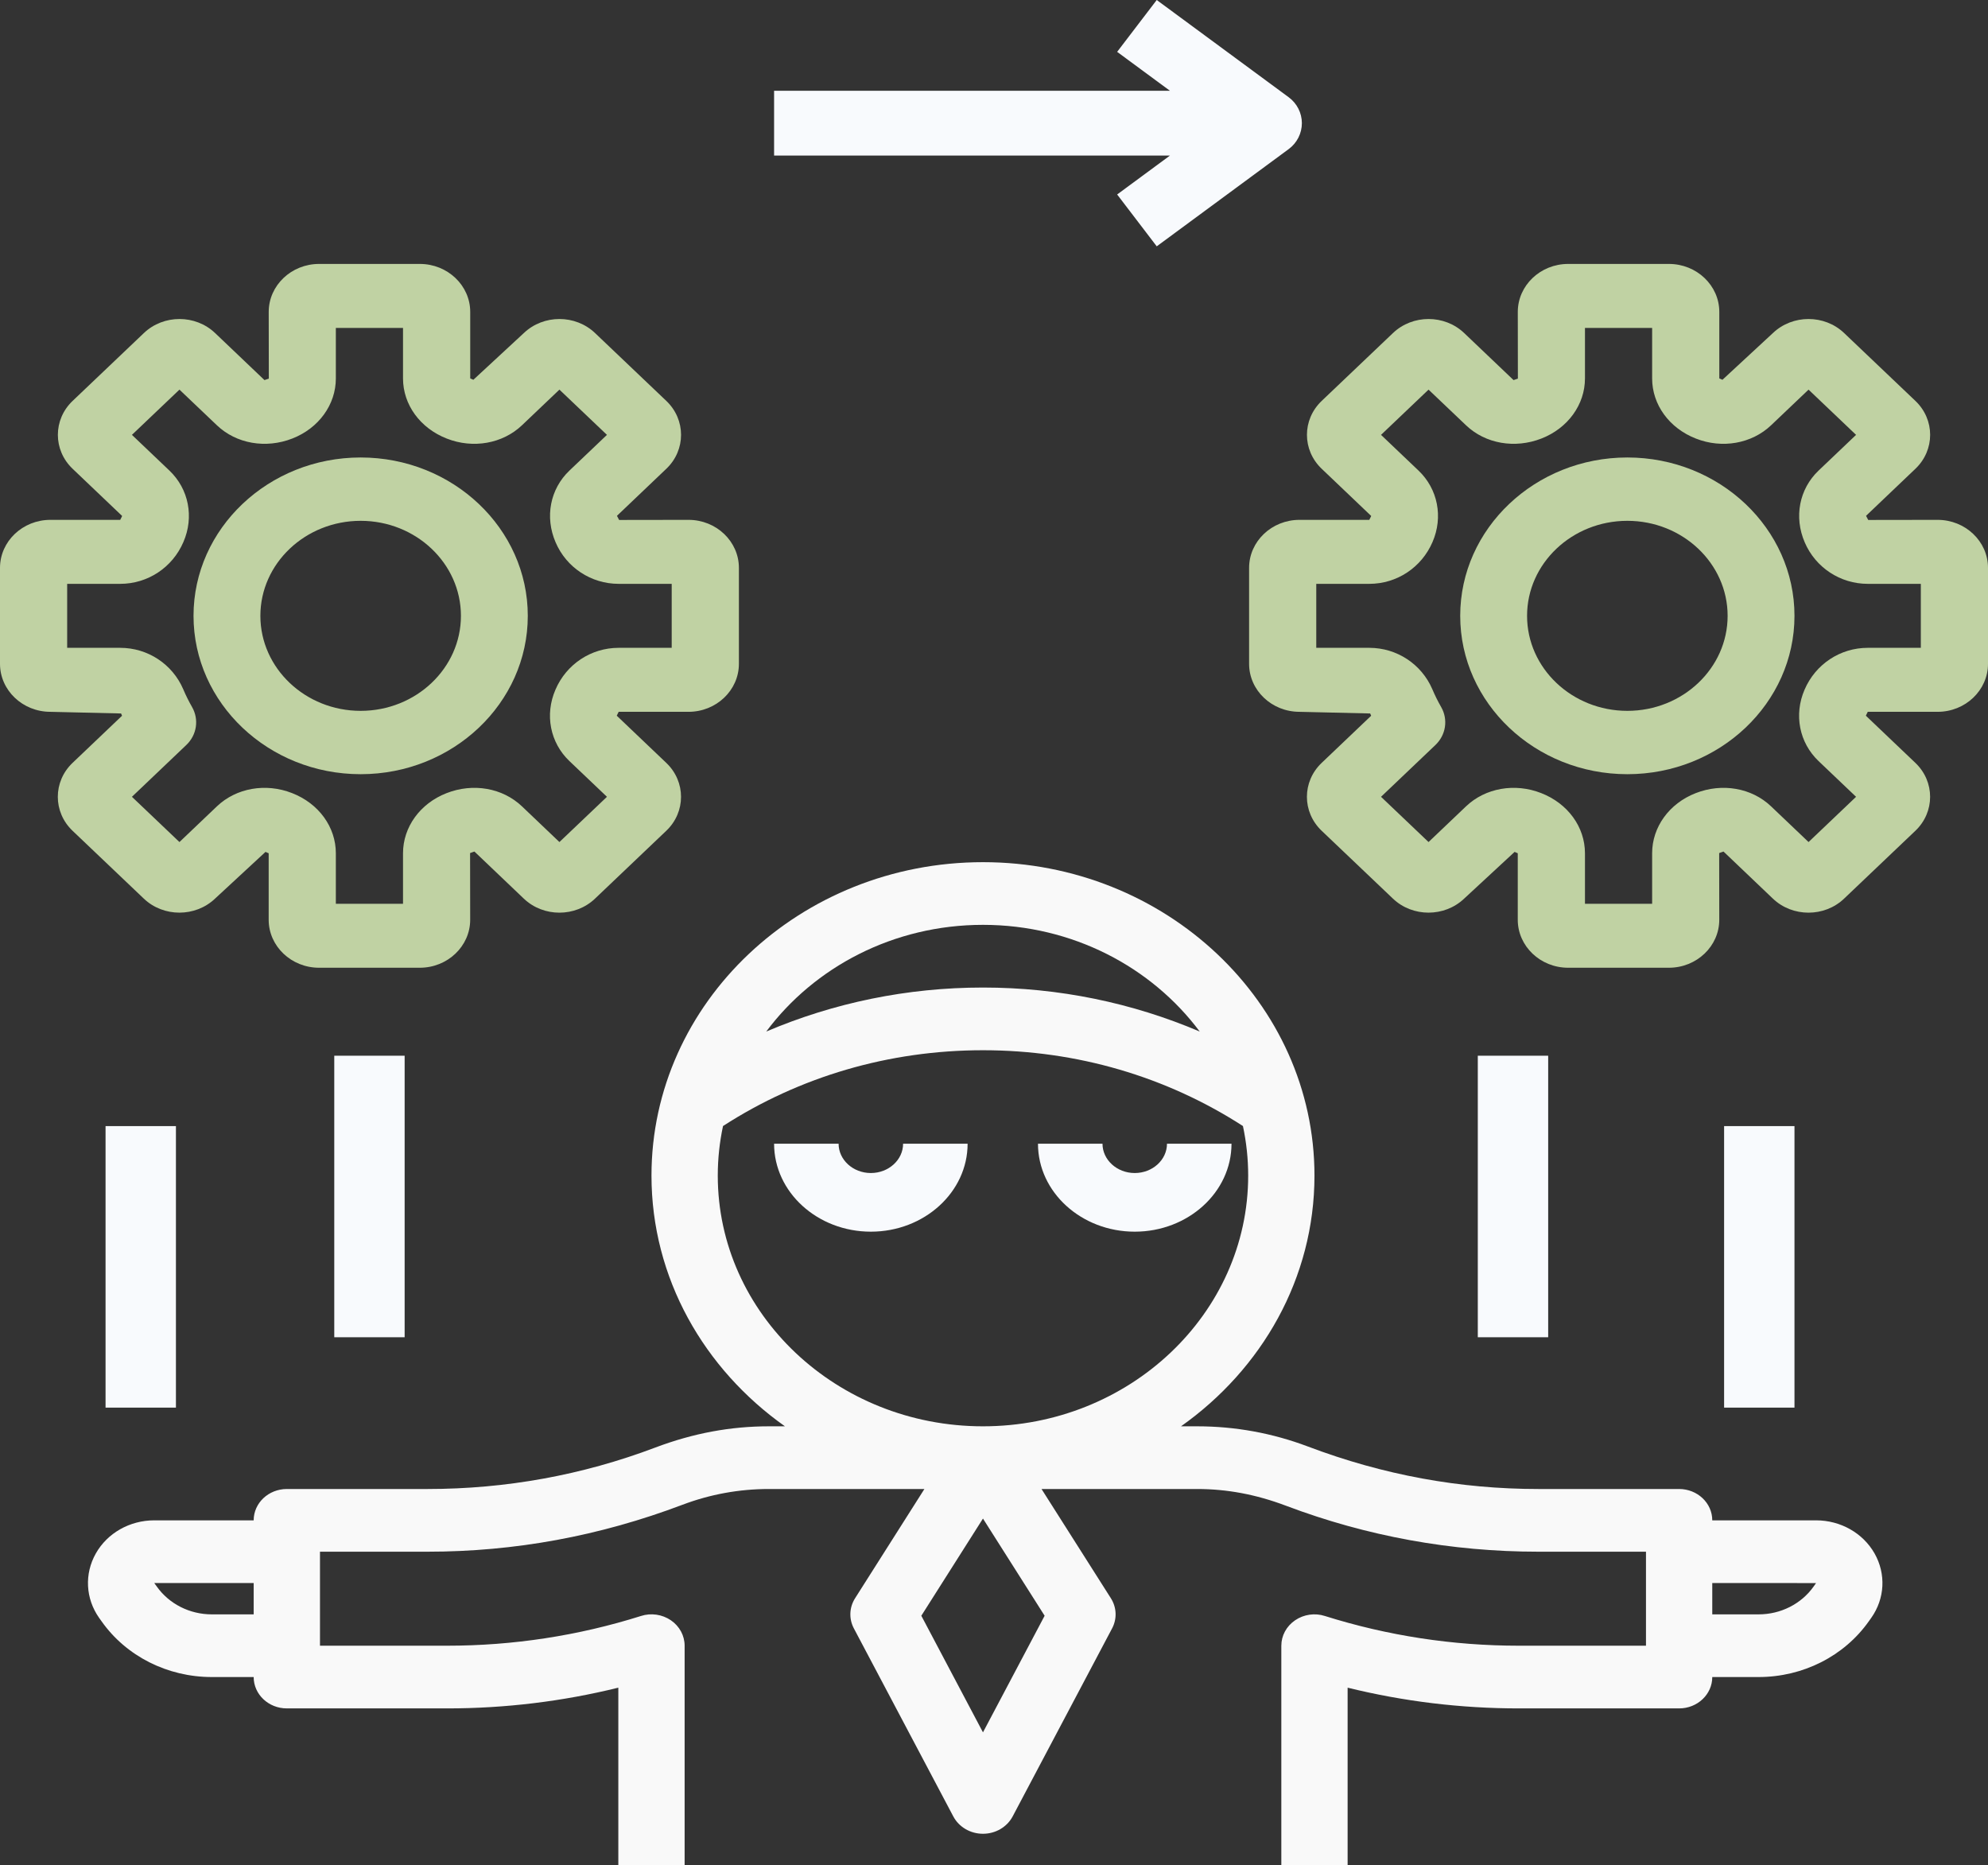 <?xml version="1.0" encoding="UTF-8"?>
<svg width="113px" height="106px" viewBox="0 0 113 106" version="1.1" xmlns="http://www.w3.org/2000/svg" xmlns:xlink="http://www.w3.org/1999/xlink">
    <rect x="0" y="0" width="113" height="106" fill="#333333" stroke="none"/>
    <!-- Generator: Sketch 54.1 (76490) - https://sketchapp.com -->
    <title>Implement - Take Off Dude</title>
    <desc>Created with Sketch.</desc>
    <g id="TGP-DESKTOP-VERSION" stroke="none" stroke-width="1" fill="none" fill-rule="evenodd">
        <g id="Our-Process" transform="translate(-861, -754)">
            <g id="QUANTIFY" transform="translate(176, 306)">
                <g id="Group-3">
                    <g id="Group-4">
                        <g id="Implement---Take-Off-Dude" transform="translate(685, 448)">
                            <g>
                                <path d="M92.5,26 C87.262,26 83,30.037 83,35 C83,39.963 87.262,44 92.5,44 C97.738,44 102,39.963 102,35 C102,30.037 97.738,26 92.5,26 Z M92.5,40.4 C89.357,40.4 86.8,37.977 86.8,35 C86.8,32.023 89.357,29.6 92.5,29.6 C95.643,29.6 98.2,32.023 98.2,35 C98.2,37.977 95.643,40.4 92.5,40.4 Z" id="Shape" fill="#C0D2A3" fill-rule="nonzero"></path>
                                <path d="M110.136,29.545 L106.192,29.551 L106.068,29.316 L108.874,26.642 C109.991,25.578 109.991,23.849 108.874,22.785 L104.823,18.929 C103.707,17.864 101.891,17.864 100.774,18.929 L97.905,21.585 C97.849,21.562 97.785,21.525 97.727,21.507 L97.727,17.727 C97.727,16.224 96.442,15 94.864,15 L89.136,15 C87.558,15 86.273,16.224 86.273,17.727 L86.278,21.518 C86.236,21.533 86.072,21.585 86.032,21.602 L83.226,18.929 C82.109,17.864 80.293,17.864 79.177,18.929 L75.126,22.785 C74.009,23.849 74.009,25.578 75.126,26.642 L77.941,29.325 C77.92,29.365 77.852,29.504 77.833,29.545 L73.864,29.545 C72.285,29.545 71,30.769 71,32.273 L71,37.727 C71,39.231 72.285,40.455 73.864,40.455 L77.882,40.549 C77.901,40.593 77.92,40.636 77.938,40.678 L75.124,43.358 C74.007,44.422 74.007,46.151 75.124,47.215 L79.175,51.071 C80.292,52.136 82.107,52.133 83.224,51.071 L86.093,48.415 C86.149,48.438 86.214,48.475 86.271,48.493 L86.271,52.273 C86.271,53.776 87.556,55 89.134,55 L94.862,55 C96.441,55 97.725,53.776 97.725,52.273 L97.72,48.482 C97.762,48.467 97.924,48.413 97.966,48.396 L100.772,51.071 C101.889,52.136 103.705,52.136 104.821,51.071 L108.873,47.215 C109.989,46.151 109.989,44.422 108.873,43.358 L106.057,40.675 C106.078,40.635 106.146,40.496 106.165,40.455 L110.136,40.455 C111.715,40.455 113,39.231 113,37.727 L113,32.273 C113,30.769 111.715,29.545 110.136,29.545 Z M109.182,36.818 L106.165,36.818 C104.604,36.818 103.197,37.744 102.574,39.195 C101.958,40.616 102.271,42.209 103.369,43.255 L105.501,45.285 L102.8,47.856 L100.667,45.825 C99.57,44.78 97.895,44.485 96.381,45.078 C94.879,45.664 93.909,47.005 93.909,48.493 L93.909,51.364 L90.091,51.364 L90.091,48.493 C90.091,47.005 89.121,45.664 87.6,45.073 C86.107,44.487 84.43,44.782 83.333,45.825 L81.2,47.856 L78.499,45.285 L81.592,42.34 C82.189,41.771 82.323,40.893 81.918,40.185 C81.731,39.858 81.563,39.52 81.414,39.169 C80.801,37.742 79.394,36.818 77.835,36.818 L74.818,36.818 L74.818,33.182 L77.835,33.182 C79.396,33.182 80.803,32.256 81.426,30.805 C82.042,29.384 81.729,27.791 80.631,26.745 L78.499,24.715 L81.2,22.144 L83.333,24.173 C84.432,25.22 86.109,25.513 87.619,24.922 C89.121,24.336 90.091,22.995 90.091,21.507 L90.091,18.636 L93.909,18.636 L93.909,21.507 C93.909,22.995 94.879,24.336 96.4,24.927 C97.891,25.513 99.568,25.216 100.667,24.173 L102.8,22.144 L105.501,24.715 L103.369,26.745 C102.271,27.791 101.96,29.384 102.584,30.827 C103.197,32.256 104.604,33.182 106.165,33.182 L109.182,33.182 L109.182,36.818 Z" id="Shape" fill="#C0D2A3" fill-rule="nonzero"></path>
                                <path d="M20.5,44 C25.738,44 30,39.963 30,35 C30,30.037 25.738,26 20.5,26 C15.262,26 11,30.037 11,35 C11,39.963 15.262,44 20.5,44 Z M20.5,29.6 C23.643,29.6 26.2,32.023 26.2,35 C26.2,37.977 23.643,40.4 20.5,40.4 C17.357,40.4 14.8,37.977 14.8,35 C14.8,32.023 17.357,29.6 20.5,29.6 Z" id="Shape" fill="#C0D2A3" fill-rule="nonzero"></path>
                                <path d="M2.864,29.545 C1.285,29.545 0,30.769 0,32.273 L0,37.727 C0,39.231 1.285,40.455 2.864,40.455 L6.882,40.549 C6.901,40.593 6.92,40.636 6.937,40.678 L4.123,43.358 C3.007,44.422 3.007,46.151 4.123,47.215 L8.174,51.071 C9.291,52.136 11.107,52.133 12.223,51.071 L15.093,48.415 C15.15,48.438 15.215,48.475 15.272,48.493 L15.272,52.273 C15.272,53.776 16.557,55 18.136,55 L23.863,55 C25.441,55 26.726,53.776 26.726,52.273 L26.72,48.482 C26.762,48.467 26.925,48.413 26.967,48.396 L29.773,51.071 C30.89,52.136 32.705,52.136 33.822,51.071 L37.873,47.215 C38.99,46.151 38.99,44.422 37.873,43.358 L35.057,40.675 C35.078,40.635 35.147,40.496 35.166,40.455 L39.136,40.455 C40.715,40.455 42,39.231 42,37.727 L42,32.273 C42,30.769 40.715,29.545 39.136,29.545 L35.192,29.551 L35.068,29.316 L37.875,26.642 C38.991,25.578 38.991,23.849 37.875,22.785 L33.824,18.929 C32.707,17.864 30.892,17.864 29.775,18.929 L26.906,21.585 C26.85,21.562 26.785,21.525 26.728,21.507 L26.728,17.727 C26.728,16.224 25.443,15 23.864,15 L18.137,15 C16.559,15 15.274,16.224 15.274,17.727 L15.28,21.518 C15.238,21.533 15.073,21.585 15.033,21.602 L12.227,18.929 C11.11,17.864 9.295,17.864 8.178,18.929 L4.127,22.785 C3.01,23.849 3.01,25.578 4.127,26.642 L6.943,29.325 C6.92,29.365 6.851,29.504 6.834,29.545 L2.864,29.545 Z M9.631,26.745 L7.499,24.715 L10.2,22.144 L12.332,24.173 C13.432,25.22 15.11,25.513 16.618,24.922 C18.12,24.336 19.09,22.995 19.09,21.507 L19.09,18.636 L22.908,18.636 L22.908,21.507 C22.908,22.995 23.878,24.336 25.399,24.927 C26.89,25.513 28.568,25.216 29.666,24.173 L31.798,22.144 L34.5,24.715 L32.367,26.745 C31.269,27.791 30.958,29.384 31.583,30.827 C32.195,32.256 33.602,33.182 35.164,33.182 L38.18,33.182 L38.18,36.818 L35.164,36.818 C33.602,36.818 32.195,37.744 31.573,39.195 C30.956,40.616 31.269,42.209 32.367,43.255 L34.5,45.285 L31.798,47.856 L29.666,45.825 C28.566,44.78 26.894,44.485 25.38,45.078 C23.878,45.664 22.908,47.005 22.908,48.493 L22.908,51.364 L19.09,51.364 L19.09,48.493 C19.09,47.005 18.12,45.664 16.599,45.073 C15.106,44.487 13.43,44.782 12.332,45.825 L10.2,47.856 L7.499,45.285 L10.591,42.34 C11.189,41.771 11.322,40.893 10.918,40.185 C10.731,39.858 10.563,39.52 10.414,39.169 C9.801,37.742 8.394,36.818 6.834,36.818 L3.818,36.818 L3.818,33.182 L6.834,33.182 C8.396,33.182 9.803,32.256 10.425,30.805 C11.042,29.384 10.729,27.791 9.631,26.745 Z" id="Shape" fill="#C0D2A3" fill-rule="nonzero"></path>
                                <path d="M37.031,66.812 C37.031,72.643 40.023,77.812 44.617,81.062 L43.703,81.062 C41.538,81.062 39.418,81.449 37.244,82.27 C33.111,83.834 28.759,84.625 24.306,84.625 L16.304,84.625 C15.264,84.625 14.419,85.421 14.419,86.406 L8.768,86.406 C7.376,86.406 6.102,87.128 5.446,88.289 C4.791,89.45 4.86,90.85 5.635,91.95 L5.771,92.14 C7.171,94.126 9.516,95.312 12.043,95.312 L14.419,95.312 C14.419,96.298 15.264,97.094 16.304,97.094 L25.42,97.094 C28.712,97.094 31.973,96.698 35.146,95.916 L35.146,106 L38.915,106 L38.915,93.531 C38.915,92.959 38.625,92.422 38.133,92.085 C37.639,91.75 37.006,91.656 36.435,91.841 C32.876,92.963 29.169,93.531 25.42,93.531 L18.188,93.531 L18.188,88.188 L24.306,88.188 C29.241,88.188 34.065,87.309 38.802,85.517 C40.37,84.926 42.016,84.625 43.701,84.625 L52.544,84.625 L48.604,90.833 C48.272,91.355 48.246,92.001 48.534,92.546 L54.187,103.234 C54.507,103.838 55.159,104.219 55.873,104.219 C56.588,104.219 57.239,103.838 57.56,103.234 L63.213,92.546 C63.501,92.001 63.475,91.355 63.143,90.833 L59.201,84.625 L68.044,84.625 C69.728,84.625 71.377,84.926 73.103,85.578 C77.682,87.309 82.506,88.188 87.441,88.188 L93.559,88.188 L93.559,93.531 L86.327,93.531 C82.577,93.531 78.871,92.963 75.312,91.843 C74.739,91.657 74.106,91.75 73.614,92.087 C73.122,92.422 72.832,92.959 72.832,93.531 L72.832,106 L76.6,106 L76.6,95.916 C79.775,96.698 83.035,97.094 86.327,97.094 L95.443,97.094 C96.483,97.094 97.327,96.298 97.327,95.312 L99.956,95.312 C102.481,95.312 104.825,94.126 106.229,92.138 L106.364,91.948 C107.139,90.852 107.21,89.452 106.553,88.289 C105.893,87.128 104.621,86.406 103.227,86.406 L97.327,86.406 C97.327,85.421 96.483,84.625 95.443,84.625 L87.441,84.625 C82.988,84.625 78.635,83.834 74.343,82.21 C72.329,81.449 70.211,81.062 68.044,81.062 L67.13,81.062 C71.724,77.812 74.716,72.643 74.716,66.812 C74.716,56.991 66.263,49 55.873,49 C45.483,49 37.031,56.991 37.031,66.812 Z M12.043,91.75 C10.781,91.75 9.609,91.157 8.906,90.159 L8.768,89.969 L14.419,89.969 L14.419,91.75 L12.043,91.75 Z M103.227,89.971 L103.091,90.163 C102.39,91.157 101.218,91.75 99.956,91.75 L97.327,91.75 L97.327,89.969 L103.227,89.971 Z M55.873,98.455 L52.369,91.828 L55.873,86.305 L59.378,91.828 L55.873,98.455 Z M55.873,81.062 C47.562,81.062 40.799,74.67 40.799,66.812 C40.799,65.849 40.903,64.907 41.097,63.996 C45.45,61.186 50.537,59.688 55.873,59.688 C61.21,59.688 66.297,61.186 70.65,63.996 C70.844,64.907 70.948,65.849 70.948,66.812 C70.948,74.67 64.185,81.062 55.873,81.062 Z M55.873,52.562 C60.963,52.562 65.461,54.965 68.193,58.626 C64.354,56.992 60.186,56.125 55.873,56.125 C51.56,56.125 47.392,56.992 43.554,58.626 C46.286,54.965 50.784,52.562 55.873,52.562 Z" id="Shape" fill="#F9F9F9" fill-rule="nonzero"></path>
                                <path d="M49.5,66.667 C48.49,66.667 47.667,65.92 47.667,65 L44,65 C44,67.757 46.468,70 49.5,70 C52.532,70 55,67.757 55,65 L51.333,65 C51.333,65.92 50.51,66.667 49.5,66.667 Z" id="Path" fill="#F8FAFD" fill-rule="nonzero"></path>
                                <path d="M66.333,65 C66.333,65.92 65.51,66.667 64.5,66.667 C63.49,66.667 62.667,65.92 62.667,65 L59,65 C59,67.757 61.468,70 64.5,70 C67.532,70 70,67.757 70,65 L66.333,65 Z" id="Path" fill="#F8FAFD" fill-rule="nonzero"></path>
                                <rect id="Rectangle" fill="#F8FAFD" fill-rule="nonzero" x="19" y="60" width="4" height="16"></rect>
                                <rect id="Rectangle" fill="#F8FAFD" fill-rule="nonzero" x="6" y="64" width="4" height="16"></rect>
                                <rect id="Rectangle" fill="#F8FAFD" fill-rule="nonzero" x="84" y="60" width="4" height="16"></rect>
                                <rect id="Rectangle" fill="#F8FAFD" fill-rule="nonzero" x="98" y="64" width="4" height="16"></rect>
                                <path d="M44,8.842 L66.5,8.842 L63.5,11.053 L65.75,14 L73.25,8.474 C73.722,8.126 74,7.578 74,7 C74,6.422 73.722,5.874 73.25,5.526 L65.75,0 L63.5,2.947 L66.5,5.158 L44,5.158 L44,8.842 Z" id="Path" fill="#F8FAFD" fill-rule="nonzero"></path>
                            </g>
                        </g>
                    </g>
                </g>
            </g>
        </g>
    </g>
</svg>